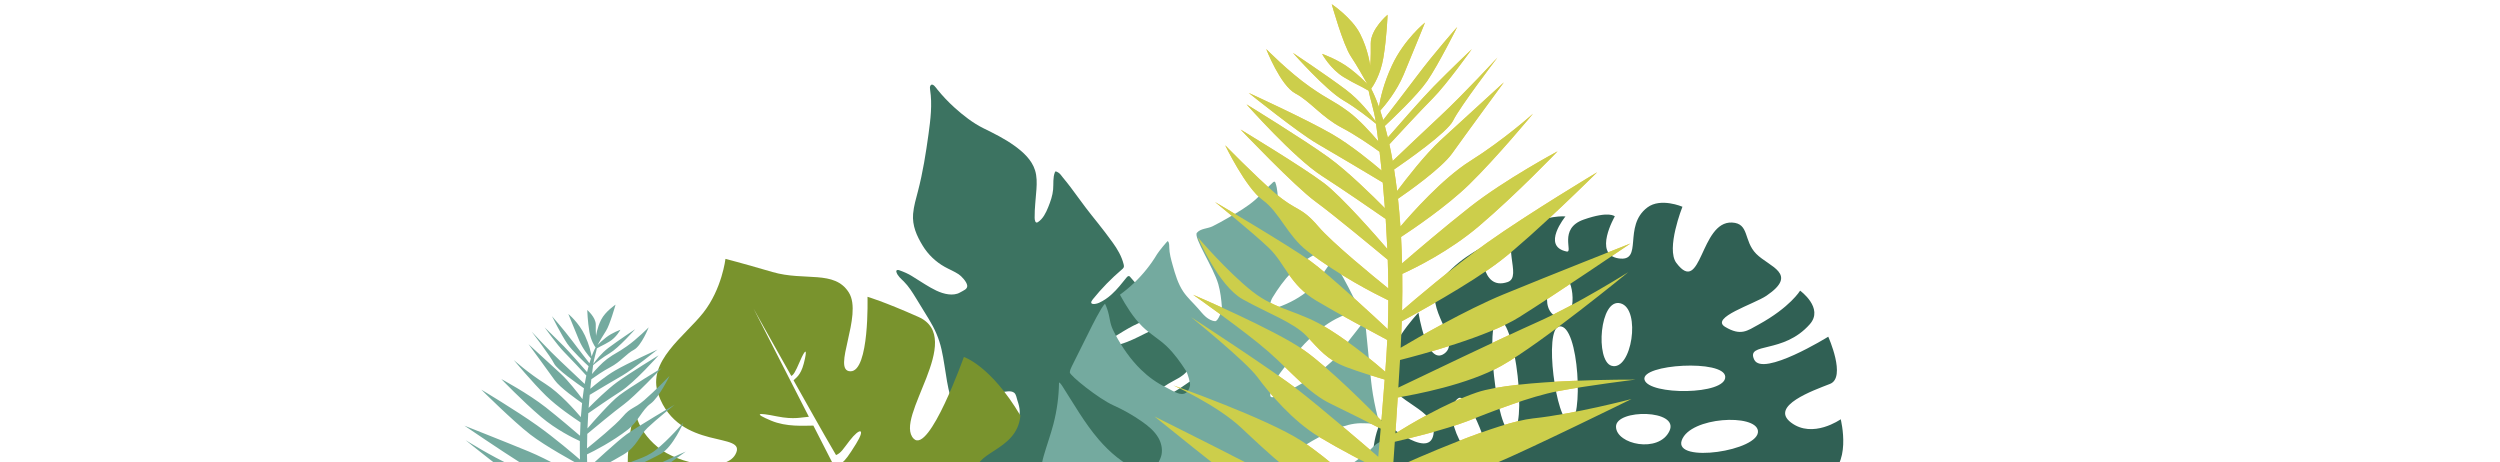 <svg width="595.28" height="110" xmlns="http://www.w3.org/2000/svg" xmlns:xlink="http://www.w3.org/1999/xlink" xml:space="preserve" version="1.1">
 <title>Drawing</title>
 <g>
  <title>Layer 1</title>
  <defs>
   <rect height="871.82" width="623.62" y="-14.7" x="-14.17" id="SVGID_1_"/>
  </defs>
  <clipPath id="SVGID_2_">
   <use id="svg_3" xlink:href="#SVGID_1_"/>
  </clipPath>
  <g id="svg_1">
   <g id="svg_18">
    <path id="svg_19" fill="#F7C852" d="m337.75,150.66c-3.89,-0.92 -7.27,-1.33 -9.1,-1.51c0.15,-1.68 0.3,-3.44 0.46,-5.26c4.39,-0.14 18.56,-0.76 24.72,-2.88c7.33,-2.52 30.03,-11.53 30.03,-11.53s-15.96,1.28 -24.55,2.63c-7.07,1.11 -24.06,6.31 -29.88,8.13c0.16,-1.94 0.33,-3.94 0.5,-6c5.64,-1.03 20.79,-3.94 27.49,-6.63c8.33,-3.34 20.62,-12.55 20.62,-12.55s-13.53,8.4 -20.5,8.65c-6.97,0.25 -12.08,-0.33 -18.65,2.48c-4.1,1.75 -7.03,3.22 -8.64,4.08c0.2,-2.51 0.41,-5.1 0.61,-7.77c4.5,-0.07 17.64,-0.46 23.66,-2.53c7.32,-2.52 30.11,-9.95 30.11,-9.95s-12.84,2.13 -22.3,2.12c-7.97,-0.01 -25.81,5.36 -31.21,7.05c0.09,-1.28 0.19,-2.58 0.28,-3.89c4.27,-0.5 18.2,-2.29 24.56,-4.91c7.56,-3.12 32.53,-15.38 32.53,-15.38s-13.57,3.57 -23.42,4.61c-8.38,0.88 -27.79,9.48 -33.4,12.02c0.15,-2.12 0.3,-4.27 0.45,-6.45c2.86,-0.67 11.99,-2.87 17.22,-4.89c6.25,-2.42 14.79,-5.85 21.66,-7.17c6.87,-1.32 18.41,-2.74 18.41,-2.74s-28.29,-0.18 -37.78,3.06c-7.5,2.56 -16.1,7.7 -19.37,9.75c0.19,-2.8 0.38,-5.66 0.56,-8.56c4.06,-0.67 16.68,-3.04 24.68,-7.54c9.64,-5.42 30.2,-22.29 30.2,-22.29s-12.23,7.69 -21.56,11.85c-8.21,3.66 -28.43,13.36 -33.18,15.63c0.14,-2.17 0.27,-4.36 0.4,-6.57c4.86,-1.23 20.96,-5.54 28.41,-10.22c8.83,-5.55 26.48,-17.53 26.48,-17.53s-19.23,7.59 -30.26,12.13c-9.05,3.73 -20.63,10.43 -24.48,12.71c0.11,-2.17 0.21,-4.27 0.27,-6.31c2.79,-1.51 16.31,-8.87 23.5,-14.41c8.05,-6.2 23.03,-21.08 23.03,-21.08s-16.28,9.75 -26.19,16.78c-8.34,5.91 -17.55,13.8 -20.27,16.16c0.07,-3.07 0.09,-5.98 0.05,-8.74c3.02,-1.37 11.2,-5.36 18.31,-11.41c8.92,-7.58 18.67,-17.77 18.67,-17.77s-12.54,6.71 -20.91,13.3c-6.16,4.85 -12.95,10.65 -16.12,13.39c-0.05,-2.2 -0.13,-4.3 -0.24,-6.3c2.85,-1.87 10.86,-7.28 16.2,-12.48c6.58,-6.42 15.22,-16.86 15.22,-16.86s-6.82,6.15 -14.98,11.28c-6.55,4.12 -13.94,12.46 -16.59,15.58c-0.16,-2.35 -0.36,-4.54 -0.58,-6.61c2.45,-1.68 10.37,-7.27 12.88,-10.79c2.98,-4.19 12.33,-16.93 12.33,-16.93s-10.06,9.21 -15.09,13.81c-3.63,3.33 -8.12,9.11 -10.33,12.07c-0.22,-1.82 -0.46,-3.53 -0.72,-5.13c3.11,-2.13 12.7,-8.85 14.05,-11.63c1.62,-3.33 10.57,-15.03 10.57,-15.03s-7.95,8.64 -13.57,13.88c-4.04,3.77 -8.95,8.43 -11.39,10.76c-0.25,-1.42 -0.51,-2.74 -0.78,-3.97c1.56,-1.69 7.43,-8.04 10.32,-10.94c3.34,-3.36 9.31,-11.73 9.31,-11.73s-5.41,5.15 -9.08,8.9c-2.97,3.04 -8.81,9.72 -10.92,12.15c-0.23,-0.99 -0.47,-1.91 -0.71,-2.77c1.51,-1.4 7.68,-7.21 10.06,-10.66c2.71,-3.95 7.17,-12.89 7.17,-12.89s-5.45,6.16 -9.66,11.77c-3.27,4.36 -6.63,8.68 -7.96,10.38c-0.24,-0.82 -0.48,-1.56 -0.71,-2.23c1.13,-1.25 3.9,-4.57 5.6,-8.64c2.16,-5.19 5.06,-12.33 5.06,-12.33s-4.95,3.95 -7.87,10.22c-1.98,4.26 -2.79,7.93 -3.1,9.85c-0.86,-2.4 -1.56,-3.78 -1.85,-4.32c0.54,-0.75 2.22,-3.33 2.9,-7.35c0.82,-4.84 1.01,-10.27 1.01,-10.27s-4.06,3.43 -4.01,6.89c0.05,3.46 -0.13,5.28 -0.13,5.28s-0.44,-3.78 -2.41,-7.63c-1.96,-3.85 -6.75,-7.05 -6.75,-7.05s2.69,9.61 4.54,12.39c1.51,2.29 3.07,5.04 3.95,6.64c-0.76,-0.8 -2.09,-2.1 -3.94,-3.54c-3.04,-2.37 -6.85,-3.66 -6.85,-3.66s1.99,3.64 5.2,5.56c3.24,1.93 3.44,1.76 5.88,3.21c0.22,1.38 1.34,4.78 1.69,7.33c-1.2,-1.71 -3.77,-5.06 -7.1,-7.56c-4.67,-3.51 -12.62,-8.79 -12.62,-8.79s7.79,8.83 12,11.3c3.21,1.88 6.44,4.47 7.8,5.6c0.17,1.27 0.36,2.68 0.54,4.18c-1.66,-1.96 -4.55,-5.19 -7.13,-7.09c-3.89,-2.86 -4.36,-2.53 -9.24,-5.95c-4.88,-3.42 -10.32,-8.94 -10.32,-8.94s3.38,8.68 6.95,10.57c3.57,1.89 6.22,5.63 11.09,8.18c3.35,1.76 7.01,4.3 8.95,5.7c0.17,1.42 0.33,2.92 0.49,4.49c-2.34,-2 -7.28,-6.05 -11.71,-8.63c-6.04,-3.52 -19.94,-9.87 -19.94,-9.87s11.82,9.51 16.33,12.1c3.8,2.18 12.84,7.59 15.59,9.24c0.18,1.95 0.35,4 0.51,6.11c-2.78,-2.81 -8.86,-8.8 -13.39,-12.07c-6.06,-4.38 -19.56,-12.65 -19.56,-12.65s11.28,12.74 17.9,17c5.25,3.38 12.47,8.37 15.24,10.29c0.15,2.31 0.28,4.7 0.39,7.14c-2.52,-2.93 -10.83,-12.46 -15.09,-15.68c-5.06,-3.83 -19.86,-12.76 -19.86,-12.76s12.87,13.52 17.84,17.15c4.31,3.14 14.54,11.64 17.21,13.86c0.07,2.25 0.12,4.53 0.14,6.84c-3.55,-2.86 -13.32,-10.84 -16.69,-14.78c-4.15,-4.86 -5.18,-3.53 -10.22,-7.87c-5.04,-4.34 -11.94,-11.45 -11.94,-11.45s4.89,10.12 8.92,13.04c4.04,2.92 5.9,8.49 10.64,12.15c7.5,5.81 15.9,10.09 19.29,11.73c-0.01,2.28 -0.05,4.57 -0.13,6.87c-3.01,-2.82 -14.09,-13.11 -18.5,-16.28c-5.12,-3.68 -22.65,-14 -22.65,-14s8.93,7.2 12.83,10.93c3.9,3.73 4.9,8.75 11.33,12.59c5.01,2.99 13.4,7.48 16.87,9.33c-0.06,1.24 -0.13,2.49 -0.21,3.73c-0.09,1.24 -0.18,2.52 -0.27,3.85c-2.41,-2.11 -7.62,-6.49 -13.18,-10c-7.61,-4.8 -12.55,-4.46 -18.5,-9.15c-5.94,-4.68 -12.95,-12.87 -12.95,-12.87s4.88,11.5 10.68,14.75c5.8,3.25 12.15,5.52 15.21,8.75c3.06,3.23 4.88,5.65 9.38,7.37c3.13,1.2 7.1,2.38 9.22,3c-0.23,3.08 -0.5,6.36 -0.78,9.78c-2.61,-2.67 -12.36,-12.52 -18.43,-16.77c-7.05,-4.94 -26.4,-13.2 -26.4,-13.2s12.47,8.73 17.99,13.6c5.53,4.87 9.47,9.82 14.85,12.39c3.96,1.9 9.29,4.6 11.82,5.89c-0.18,2.19 -0.38,4.43 -0.58,6.71c-3.59,-3.09 -13.44,-11.53 -18.68,-15.62c-6.48,-5.06 -25.89,-17.65 -25.89,-17.65s13,10.48 15.83,14.32c2.83,3.83 8.38,10.43 14.67,14.21c4.77,2.87 11.08,6.13 13.84,7.54c-0.24,2.66 -0.48,5.35 -0.72,8.04c-2.7,-2.68 -10.47,-10.18 -17.27,-14.6c-8.4,-5.45 -30.51,-13.23 -30.51,-13.23s10.41,4.68 16.22,10.17c5.8,5.49 14.69,13.7 20.57,16.3c3.95,1.75 8.3,3.49 10.72,4.44c-0.16,1.68 -0.31,3.36 -0.47,5.03c-2.76,-1.98 -9.26,-6.54 -15.81,-10.22c-8.63,-4.85 -35.77,-18.34 -35.77,-18.34s17.07,13.81 24.4,19.31c7.32,5.5 11.71,7.07 26.9,12.24c-0.2,2.06 -0.39,4.11 -0.58,6.13c-1.31,-1.58 -4.67,-4.12 -13.08,-7.62c-15.41,-6.42 -35.32,-10.09 -35.32,-10.09s11.43,4.72 17.02,8.07c4.91,2.94 25.97,11 31.07,12.94c-0.17,1.75 -0.34,3.48 -0.5,5.17c-1.74,-1.85 -5.76,-5.41 -12.68,-7.81c-9.71,-3.38 -26.94,2.57 -26.94,2.57s16.56,-3.28 21.93,-0.71c5.37,2.57 4.93,4.64 9.03,6.04c2.77,0.95 6.39,1.74 8.44,2.16c-0.19,1.97 -0.31,2.81 -0.49,4.65c-2.59,-1.93 -9.75,-4.37 -15.98,-4.21c-7.99,0.21 -12.36,3.5 -12.36,3.5s6.05,-0.09 12.07,1.7c4.81,1.43 13.01,1.19 16.1,1.04c-1.33,13.54 -2.33,23.14 -2.33,23.14l4.7,-2.84c0,0 0.91,-8.57 2.18,-22.72c2.77,1.39 10.07,4.81 17,5.84c8.78,1.3 24.55,-0.39 24.55,-0.39s-12.64,-0.2 -17.73,-1.29c-5.14,-1.2 -8.73,-3.95 -14.56,-5.33z" class="st8"/>
   </g>
   <g id="svg_20">
    <path id="svg_21" fill="#306054" d="m352.87,58.97c0,0 -6.62,3.1 -10.33,8.72c-3.71,5.62 5.61,13.4 1.39,16.49c-4.22,3.09 -6.17,-9.74 -6.17,-9.74s-8.8,9.18 -7.41,15.43c1.38,6.25 12.12,7.44 10.96,13.65c-1.16,6.21 -12.38,-3.59 -12.38,-3.59s-4.14,8.29 -0.52,15.59c3.62,7.29 10.15,0.58 9,6.79c-1.15,6.21 -8.5,-0.63 -8.5,-0.63s0.28,6.28 5.01,9.9s16.98,2.45 16.98,2.45s2.91,-1.33 -4.41,5.37c-3.97,3.64 -13.06,6.42 -13.06,6.42l0.74,2.96c0,0 5.58,-1.59 12.3,-6.29c6.71,-4.71 7.74,-6 7.74,-6s-4.12,9.65 -0.11,22.89c1.95,6.44 11.29,5.43 11.29,5.43s-8.44,-14.22 -3.41,-15.79c5.03,-1.57 4.59,6.49 8.92,15.64c4.33,9.15 19.49,-1.19 19.49,-1.19s-10.42,-5.94 -9,-10.61c1.42,-4.67 9.73,5.19 15.67,8.44c5.94,3.26 13.16,-6.76 13.16,-6.76s-17.27,-7.1 -16.57,-9.98c0.7,-2.89 15.86,3.94 21.21,6.11c5.36,2.17 10.51,-11.21 10.51,-11.21s-15.32,-1.93 -15.22,-6.46c0.1,-4.53 10.32,0.41 17.97,-2c7.66,-2.42 6.79,-13.98 6.79,-13.98s-12.54,6.1 -15.42,1.77c-2.88,-4.33 2.99,-0.92 14.78,-5.06c6.94,-2.43 4.03,-13.9 4.03,-13.9s-6.65,4.72 -11.84,0.78c-5.18,-3.94 5.36,-7.66 9.29,-9.2c3.93,-1.54 -0.42,-11.24 -0.42,-11.24s-15.65,9.69 -17.64,5.45c-1.99,-4.25 6.9,-1.21 13.25,-8.42c3.41,-3.86 -2.31,-7.99 -2.31,-7.99s-2.36,3.95 -9.93,8.1c-2.67,1.47 -4.2,2.75 -7.91,0.53c-3.7,-2.21 6.83,-5.4 9.82,-7.42c7.76,-5.26 0.64,-6.87 -2.43,-9.98c-3.07,-3.11 -1.58,-7.25 -5.77,-7.45c-7.61,-0.35 -7.22,17.6 -13.24,9.63c-2.55,-3.37 1.44,-13.39 1.44,-13.39s-5.15,-2.23 -8.34,0.16c-5.96,4.49 -0.81,13.07 -6.9,12.13c-6.09,-0.94 -0.86,-10 -0.86,-10s-1.31,-1.38 -7.43,0.77c-6.12,2.15 -2.36,7.95 -4.04,7.6c-6.11,-1.26 -0.28,-8.36 -0.28,-8.36s-4.42,-0.43 -10.3,2.71c-5.87,3.14 0.32,11.64 -3.48,12.92c-6.54,2.21 -6.11,-8.19 -6.11,-8.19l0,0zm30.84,28.12c-3.89,-1.18 -2.83,-16.21 2.16,-14.86c4.98,1.35 2.63,16.31 -2.16,14.86zm-12.42,-9.37c4.81,-0.64 5.75,22.81 2.48,22.81c-3.27,-0.02 -6.23,-22.32 -2.48,-22.81zm20.29,12.7c-0.99,-3.73 19.02,-4.9 19.22,-0.72c0.22,4.4 -18.23,4.45 -19.22,0.72zm-6.75,25.37c0.27,-4.66 29.57,-0.25 27.96,3.2c-1.4,3.01 -28.23,1.46 -27.96,-3.2zm-4.04,11.44c1.73,-1.93 23.13,5.14 20.89,7.35c-3.27,3.26 -22.61,-5.42 -20.89,-7.35zm19.66,-22.4c2.03,-5.6 17.68,-6.37 18.14,-2.23c0.52,4.75 -20.17,7.83 -18.14,2.23zm-15.66,-3.24c-0.02,-4.25 15.16,-4.12 12.73,1.03c-2.52,5.37 -12.71,3.23 -12.73,-1.03zm-37.58,-6.74c2.55,-1.82 8.79,15.17 7.04,15.88c-4.01,1.61 -11.79,-12.49 -7.04,-15.88zm9.63,-18.82c4.14,0.56 6.89,26.43 3.14,26.93c-3.74,0.5 -6.51,-27.38 -3.14,-26.93zm15.86,-9.98c2.3,0.78 2.93,11.35 -1.82,9.5c-4.75,-1.85 -1.96,-10.78 1.82,-9.5z" class="st2"/>
   </g>
   <g id="svg_22">
    <path id="svg_23" fill="#3C7361" d="m282.21,98.22c0.48,-0.43 3.03,-1.62 4.35,-1.96c-0.2,0.05 -1.21,-2.78 -1.31,-3.07c-0.18,-0.53 -0.31,-1.07 -0.48,-1.6c-0.14,-0.43 -0.43,-0.76 -0.56,-1.2c-0.72,0.28 -1.35,0.75 -1.98,1.2c-1.45,1.03 -2.98,1.94 -4.58,2.73c-1.13,0.56 -2.32,1.06 -3.57,1.27c-0.62,0.11 -1.22,0.11 -1.85,0.07c-0.17,-0.01 -1.7,0.06 -0.92,-0.47c0.13,-0.08 0.28,-0.11 0.43,-0.13c2.47,-0.42 4.33,-2.39 6.47,-3.69c1.53,-0.93 3.3,-1.59 4.43,-2.98c-0.39,-1.73 -1.24,-3.34 -2.29,-4.77c-0.71,-0.97 -1.51,-1.87 -2.33,-2.74c-0.64,-0.68 -1.32,-1.85 -2.15,-2.3c-0.65,-0.35 -1.44,-0.03 -2.1,0.29c-1.79,0.88 -3.55,1.83 -5.41,2.55c-1.09,0.42 -2.22,0.77 -3.37,0.97c-0.66,0.12 -2.61,0.63 -3.07,-0.02c1.35,-1.05 2.99,-1.88 4.45,-2.8c1.52,-0.95 3.06,-1.87 4.7,-2.6c1.2,-0.54 2.45,-0.97 3.6,-1.62c0.12,-0.07 0.24,-0.14 0.3,-0.26c0.06,-0.11 0.06,-0.25 0.05,-0.38c-0.08,-0.8 -0.47,-1.54 -0.88,-2.24c-1.42,-2.42 -3.23,-4.47 -5.07,-6.57c-0.04,-0.05 -0.09,-0.1 -0.14,-0.13c-0.24,-0.14 -0.52,0.1 -0.69,0.32c-1.11,1.38 -2.2,2.78 -3.51,3.97c-0.9,0.82 -1.91,1.54 -3.03,2.04c-0.9,0.4 -2.64,0.6 -1.48,-0.84c2.08,-2.58 4.41,-4.96 6.93,-7.11c0.17,-0.14 0.34,-0.29 0.42,-0.49c0.09,-0.23 0.04,-0.5 -0.02,-0.74c-0.47,-1.9 -1.48,-3.61 -2.62,-5.18c-1.16,-1.59 -2.32,-3.15 -3.56,-4.68c-0.97,-1.2 -1.93,-2.41 -2.86,-3.63c-1.21,-1.59 -2.36,-3.22 -3.56,-4.81c-0.6,-0.79 -1.22,-1.58 -1.86,-2.34c-0.29,-0.35 -0.61,-0.86 -0.99,-1.12c-0.13,-0.09 -0.66,-0.42 -0.8,-0.32c-0.06,0.04 -0.08,0.1 -0.11,0.16c-0.52,1.29 -0.31,2.74 -0.43,4.13c-0.13,1.45 -0.62,2.85 -1.17,4.2c-0.55,1.36 -1.23,2.77 -2.46,3.57c-0.65,0.42 -0.77,-0.6 -0.77,-1.05c-0.03,-2.27 0.28,-4.52 0.43,-6.79c0.1,-1.52 0.12,-3.08 -0.34,-4.53c-0.78,-2.48 -2.82,-4.33 -4.93,-5.85c-2.33,-1.67 -4.81,-2.89 -7.37,-4.15c-2.49,-1.23 -4.83,-3.07 -6.88,-4.92c-1.46,-1.32 -2.82,-2.75 -4.06,-4.28c-0.27,-0.33 -1.12,-1.7 -1.64,-0.97c-0.2,0.29 -0.15,0.68 -0.1,1.03c0.54,3.49 0.1,7.06 -0.38,10.56c-0.63,4.54 -1.34,9.09 -2.5,13.53c-0.47,1.8 -1.01,3.6 -1.17,5.45c-0.23,2.8 0.85,5.23 2.29,7.58c1.27,2.09 3.1,3.84 5.23,5.03c1.09,0.61 2.26,1.07 3.31,1.76c0.73,0.48 1.91,1.78 2.05,2.64c0.15,0.93 -0.9,1.23 -1.71,1.71c-0.81,0.48 -1.81,0.55 -2.74,0.44c-2.03,-0.25 -3.86,-1.33 -5.61,-2.4c-1.03,-0.63 -2.05,-1.26 -3.06,-1.92c-0.93,-0.6 -1.98,-1.03 -3.03,-1.41c-0.25,-0.09 -0.6,-0.14 -0.71,0.11c-0.04,0.1 -0.02,0.22 0.01,0.33c0.28,0.92 1.09,1.56 1.77,2.24c1.16,1.16 2.04,2.58 2.9,3.98c1.02,1.66 2.03,3.32 3.05,4.98c1.41,2.3 2.43,4.58 3.02,7.22c0.57,2.51 0.86,5.08 1.31,7.61c0.21,1.16 0.44,2.32 0.76,3.46c0.25,0.89 0.44,1.77 1.5,2c0.32,0.07 0.64,0.02 0.96,-0.04c3.35,-0.6 6.44,-2.23 9.79,-2.83c0.94,-0.17 2.2,-0.48 2.96,0.09c0.51,0.38 0.58,1.25 0.79,1.85c0.52,1.52 1.13,3.89 -0.47,4.97c-0.75,0.51 -1.69,0.64 -2.6,0.75c-1.32,0.15 -2.65,0.26 -3.98,0.23c-1.21,-0.02 -2.42,-0.16 -3.56,-0.56c-0.96,-0.34 -1.85,-0.87 -2.73,-1.4c-0.56,-0.34 -1.13,-0.68 -1.69,-1.01c-0.13,-0.08 -0.27,-0.16 -0.42,-0.16c-0.37,0 -0.57,0.45 -0.6,0.82c-0.15,1.52 0.74,2.91 1.34,4.32c1.01,2.38 1.39,5.07 1.94,7.59c0.26,1.16 0.78,2.25 1.14,3.39c0.39,1.23 0.69,2.48 0.9,3.75c0.24,1.42 0.36,2.86 0.37,4.3c0.01,1.15 0,2.45 0.85,3.23c0.56,0.52 1.37,0.67 2.14,0.7c5.26,0.26 10.21,-3.44 15.43,-2.76c0.61,0.08 1.32,0.26 1.58,0.88c0.19,0.45 -0.09,0.84 -0.11,1.3c-0.05,1.41 -0.53,2.4 -1.7,3.25c-0.9,0.65 -1.95,1.07 -2.99,1.48c-1.15,0.46 -2.31,0.92 -3.54,1.08c-1.56,0.21 -3.14,-0.08 -4.71,0c-0.76,0.04 -1.52,0.16 -2.27,0.08c-0.82,-0.08 -1.73,-0.37 -2.42,0.09c-0.12,0.08 -0.23,0.19 -0.25,0.33c-0.01,0.09 0.02,0.19 0.05,0.28c0.68,2 2.12,3.6 3.39,5.25c0.61,0.79 1.1,1.58 1.56,2.45c0.53,1.01 1.5,1.93 2.2,2.83c0.09,0.11 0.19,0.23 0.32,0.27c0.1,0.03 0.21,0.01 0.31,-0.01c3.95,-0.7 7.81,-1.87 11.48,-3.48c1.06,-0.46 2.12,-0.97 3.27,-1.11c0.81,-0.1 1.57,1.01 0.62,2.04c-2.26,2.45 -5.36,3.95 -8.55,4.88c-1.67,0.49 -3.38,0.86 -5.1,1.07c-0.86,0.1 -1.74,0.1 -2.6,0.2c-0.88,0.1 -1.81,-0.09 -2.69,-0.19c0.2,0.73 0.64,1.37 1.09,1.99c3.16,4.31 7.24,7.91 11.81,10.68c0.66,0.4 1.34,0.8 2.07,1.05c0.53,0.18 1.12,0.14 1.67,0.24c1.4,0.25 2.84,0.1 4.22,-0.17c4.54,-0.88 8.94,-3.14 11.69,-6.86c0.42,-0.57 0.88,-0.89 1.4,-1.58c0.52,-0.68 1.39,0.94 1.25,1.47c0.3,3.71 0.69,7.42 1.17,11.11c0.03,0.23 0.06,0.47 0.19,0.67c0.15,0.24 0.42,0.38 0.68,0.5c1.36,0.6 2.92,0.72 4.35,0.34c0.11,-0.03 0.23,-0.07 0.3,-0.15c0.08,-0.09 0.11,-0.23 0.12,-0.35c0.72,-5.99 -4.08,-11.69 -3.1,-17.65c4.02,-1.58 8.53,-1.23 12.73,-2.2c0.86,-0.2 1.73,-0.46 2.45,-0.98c2.37,-1.7 2.88,-5.21 3.6,-7.82c0.1,-0.35 0.19,-0.75 0.03,-1.08c-0.47,-0.05 -0.92,0.19 -1.34,0.41c-0.52,0.26 -4.16,1.96 -3.7,0.43c0.2,-0.69 1.16,-1.34 1.71,-1.74c0.7,-0.51 1.48,-0.92 2.3,-1.2c0.37,-0.13 0.79,-0.26 0.99,-0.6c0.1,-0.16 0.12,-0.36 0.15,-0.55c0.28,-2.13 0.22,-4.28 0.16,-6.43c-0.09,-2.94 -0.04,-5.92 -0.35,-8.85c-0.02,-0.16 -0.04,-0.34 -0.16,-0.45c-0.14,-0.13 -0.36,-0.12 -0.55,-0.08c-0.58,0.13 -1.07,0.49 -1.53,0.85c-1.94,1.5 -3.76,3.14 -5.67,4.67c-0.96,0.77 -1.95,1.52 -2.98,2.2c-0.48,0.32 -2.75,2.11 -2.54,0.56c0.04,-0.28 0.19,-0.53 0.34,-0.77c1.41,-2.23 3.31,-4.11 5.19,-5.96c2.35,-2.31 4.85,-4.71 8.02,-5.6c-0.07,-0.97 -0.67,-1.82 -1.21,-2.63c-1.19,-1.78 -2.22,-3.67 -3.17,-5.59c-0.96,-1.94 -1.95,-3.78 -3.08,-5.63c-0.17,-0.28 -0.38,-0.59 -0.7,-0.68c-0.23,-0.06 -0.48,0.01 -0.71,0.08c-1.17,0.36 -2.34,0.72 -3.51,1.08c-0.41,0.13 -2.24,-0.2 -1.34,-1l0,0l0,-0z" class="st5"/>
   </g>
   <g id="svg_24">
    <path id="svg_25" fill="#79932D" d="m217.57,104.47c3.71,3.68 11.94,-19.47 11.94,-19.47s6.37,2 13.46,13.95c-0.82,8.82 -11.93,8.43 -10.42,14.39c3.63,14.31 14.35,-4.68 14.73,-2.58c2.58,14.13 -2.52,29.74 -16.11,31.92c-2.7,0.43 -8.61,0.44 -12.36,-3.4c1.51,-0.13 1.61,-0.47 4.55,-1.7c4.3,-1.8 4.98,-3.49 0.03,-1.52c-3.18,1.26 -4.2,1.36 -6.08,1.34c-0.51,-0.74 -1.03,-1.5 -1.57,-2.3c2.91,-1.37 6.72,-3.11 11.35,-6.9c5.94,-4.87 5.06,-4.72 -0.75,-0.78c-4.63,3.14 -9.37,3.97 -12.44,4.9c-1.34,-2.04 -2.72,-4.22 -4.14,-6.48c1.1,-0.99 1.95,-2.06 4.86,-5.76c4.32,-5.49 2.62,-5.64 -1.39,-0.96c-2.84,3.31 -3.85,3.73 -4.97,4.31c-2.6,-4.21 -5.27,-8.66 -7.9,-13.1c0.99,-0.83 1.68,-1.76 3.46,-4.62c2.35,-3.76 0.95,-3.97 -1.51,-0.79c-1.67,2.16 -2.01,2.89 -3.24,3.44c-3.54,-6.03 -7.19,-12.62 -10.12,-17.8c0.46,-0.55 1.66,-1.04 2.43,-3.97c0.94,-3.59 0.49,-3.85 -0.95,-0.48c-1.07,2.51 -1.53,3.21 -2.02,3.4c-5.22,-9.24 -8.98,-16.03 -8.98,-16.03s5.81,11.37 13.17,25.76c-1.66,0.09 -3.49,0.73 -7.58,-0.09c-4.73,-0.96 -5.62,-0.75 -1.39,1.02c3.64,1.52 7.69,1.18 10.04,1.17c2.59,5.06 5.34,10.43 8.07,15.77c-2.04,0.48 -2.98,1.01 -8.2,1.38c-7.01,0.48 -6.72,1.72 1.45,1.81c6.07,0.07 5.29,-0.34 8,-0.75c1.9,3.72 3.79,7.39 5.59,10.91c-3.39,1.58 -6.04,2.7 -10.18,3.45c-5.35,0.97 -8.47,3.72 0.65,1.8c7.12,-1.5 8.15,-1.58 10.99,-2.42c0.63,1.22 1.23,2.41 1.83,3.57c0.14,0.27 0.27,0.54 0.4,0.81c-2.04,1.92 -3.35,3.21 -8.44,5.93c-7.07,3.78 -5.52,5.08 1.09,1.64c4.73,-2.46 6.13,-3.61 8.27,-5.51c0.26,0.64 0.5,1.27 0.71,1.89c-0.61,2.52 -1.07,4.34 -2.62,6.01c-1.81,1.96 -2.26,4.22 1.16,0.58c1.45,-1.55 2.06,-2.14 2.43,-2.76c3.34,19.7 -22.76,26.06 -39.76,14.29c-0.5,-0.34 25.94,-7.16 15.52,-14.38c-4.19,-2.9 -11.48,9.47 -18.01,8.09c-13.93,-2.94 -18.89,-24.32 -18.89,-24.32s18.46,7.71 19.74,1.41c1.28,-6.3 -7.06,0.37 -18.49,-6.19c-9.64,-5.53 -3.73,-27.25 -3.73,-27.25s-0.2,4.76 5.34,9.35c4.98,4.12 16.1,6.13 18.51,1.76c3.12,-5.66 -13.44,-0.52 -18.34,-14.28c-2.81,-7.88 6.28,-13.83 10.72,-19.5c4.44,-5.66 5.26,-12.79 5.26,-12.79s3.5,0.88 11.19,3.13c7.69,2.24 14.77,-0.56 18.19,4.89c3.42,5.45 -4.2,18.67 0.37,18.75c4.57,0.08 4.07,-17.74 4.07,-17.74s3.77,1.08 12.1,4.78c11.47,5.08 -6.03,24.11 -1.09,29.02l0,0l-0,0z" class="st3"/>
   </g>
   <g id="svg_32">
    <path id="svg_33" fill="#74AA9F" d="m283.96,143.62c-0.4,3.39 -0.8,6.78 -1.2,10.17c-0.15,1.28 -0.3,2.56 -0.5,3.83c-0.8,5.08 -2.41,10.05 -2.65,15.18c-0.01,0.22 0,0.49 0.19,0.6c0.12,0.07 0.27,0.05 0.4,0.04c1.36,-0.18 2.71,-0.35 4.07,-0.53c0.11,-0.01 0.23,-0.03 0.31,-0.11c0.1,-0.09 0.13,-0.22 0.15,-0.35c0.43,-2.54 0.24,-5.14 0.35,-7.71c0.07,-1.5 0.24,-2.99 0.41,-4.48c0.66,-5.7 1.32,-11.39 1.97,-17.09c0.01,-0.05 0.01,-0.1 0.05,-0.14c0.06,-0.05 0.15,-0.02 0.21,0.01c1.23,0.57 1.83,1.75 2.86,2.57c1.16,0.92 2.4,1.72 3.71,2.41c2.61,1.36 5.49,2.22 8.43,2.42c4.91,0.34 9.98,-1.2 13.71,-4.42c3.43,-2.96 5.57,-7.1 7.46,-11.22c0.58,-1.26 1.14,-2.55 1.32,-3.93c0.03,-0.26 -2.29,0.22 -2.47,0.26c-0.9,0.22 -1.83,0.38 -2.73,0.59c-1.85,0.43 -3.69,0.9 -5.54,1.34c-3.65,0.86 -7.38,1.6 -11.15,1.51c-0.26,-0.01 -3.96,-0.08 -3.1,-1.82c0.12,-0.24 1.36,-1.48 1.86,-1.82c3.25,-2.2 6.97,-3.65 10.81,-4.47c2.28,-0.49 4.61,-0.76 6.94,-0.86c1.17,-0.05 2.34,-0.06 3.51,-0.03c1.07,0.02 1.94,0.32 2.99,0.53c0.11,0.02 0.24,0.04 0.34,-0.01c0.08,-0.04 0.12,-0.12 0.17,-0.19c0.34,-0.62 0.41,-1.34 0.43,-2.04c0.06,-1.61 -0.05,-3.22 -0.03,-4.83c0.07,-4.81 1.37,-9.51 1.99,-14.28c-0.02,0.16 -1.35,0.84 -1.54,1c-0.54,0.44 -1.02,0.98 -1.54,1.45c-1.09,0.96 -2.26,1.84 -3.45,2.68c-2.74,1.95 -5.62,3.74 -8.76,4.96c-3.13,1.22 -6.54,1.87 -9.88,1.47c-0.68,-0.08 -1.42,-0.24 -1.83,-0.79c-0.57,-0.77 -0.2,-1.87 0.32,-2.66c0.81,-1.23 1.92,-2.23 3.07,-3.16c3.43,-2.79 7.21,-5.14 11.23,-6.97c1.81,-0.83 3.71,-1.56 5.69,-1.84c1.99,-0.28 3.9,0.03 5.89,0.04c-0.57,-2.31 -1.12,-4.62 -1.51,-6.96c-0.34,-2.07 -0.55,-4.15 -0.75,-6.24c-0.38,-3.83 -0.76,-7.66 -1.14,-11.49c0.03,0.27 -0.99,1.23 -1.18,1.47c-0.41,0.52 -0.82,1.05 -1.23,1.58c-0.69,0.9 -1.43,1.73 -2.02,2.69c-1.25,2.04 -2.98,3.73 -4.8,5.25c-3.69,3.06 -7.87,5.52 -12.35,7.25c-0.29,0.11 -0.67,0.2 -0.88,-0.03c-0.13,-0.15 -0.12,-0.38 -0.1,-0.58c0.13,-1.03 0.51,-2.01 1,-2.92c0.82,-1.54 1.92,-2.92 3.02,-4.27c3.58,-4.41 7.44,-8.88 12.61,-11.23c0.72,-0.33 1.47,-0.63 2.06,-1.18c0.45,-0.41 1.1,-1.02 1.39,-1.54c0.33,-0.61 0.02,-1.36 -0.29,-1.98c-1.51,-3.01 -3.03,-6.04 -5.08,-8.72c-1.73,2.35 -3.08,4.89 -5.31,6.84c-2.19,1.92 -4.81,3.32 -7.55,4.29c-0.32,0.11 -0.65,0.22 -0.99,0.21c-1.45,-0.04 -0.74,-1.83 -0.3,-2.55c2.57,-4.24 5.92,-8.19 10.37,-10.38c0.17,-0.08 0.34,-0.16 0.46,-0.3c0.37,-0.39 0.21,-1.05 -0.14,-1.45c-0.8,-0.91 -2.05,-1.61 -3.03,-2.32c-1.18,-0.86 -2.36,-1.72 -3.55,-2.57c-1.03,-0.75 -2.12,-1.57 -2.57,-2.76c-0.31,-0.83 -0.27,-1.75 -0.28,-2.64c-0.01,-1.59 -0.06,-3.38 -0.59,-4.88c-0.03,-0.09 -0.07,-0.18 -0.15,-0.23c-0.14,-0.08 -0.32,0.03 -0.44,0.14c-1.44,1.28 -2.68,2.77 -4.11,4.05c-1.98,1.76 -4.3,3.09 -6.6,4.41c-1.21,0.69 -2.43,1.39 -3.68,2c-1.21,0.59 -2.84,0.49 -3.72,1.54c-0.88,1.05 3.95,8.25 5.09,12.22c0.52,1.82 0.73,3.72 0.87,5.61c0.05,0.67 -0.91,3.25 -1.61,3.22c-0.8,-0.04 -1.59,-0.5 -2.19,-1c-0.71,-0.6 -1.28,-1.35 -1.9,-2.05c-1.16,-1.33 -2.5,-2.51 -3.49,-3.97c-1.28,-1.88 -1.92,-4.12 -2.54,-6.31c-0.39,-1.4 -0.79,-2.81 -0.81,-4.26c-0.01,-0.52 0.01,-1.09 -0.33,-1.48c-0.1,-0.11 -2.21,2.51 -2.57,3.11c-0.75,1.26 -1.59,2.46 -2.51,3.61c-1.83,2.29 -3.97,4.33 -6.34,6.05c1.5,2.69 3.12,5.36 5.31,7.54c1.79,1.78 4.02,3 5.83,4.74c1.82,1.74 3.27,3.8 4.63,5.9c0.34,0.53 1.06,2.88 0.92,3.49c-0.88,3.66 -3.96,1.23 -5.63,0.43c-2.24,-1.06 -4.27,-2.53 -6.04,-4.26c-2.49,-2.42 -4.48,-5.31 -6.12,-8.37c-0.39,-0.74 -0.77,-1.49 -1.01,-2.29c-0.24,-0.79 -0.34,-1.61 -0.53,-2.41c-0.21,-0.91 -0.51,-1.8 -0.91,-2.64c-0.9,0.8 -3.33,5.74 -3.65,6.39c-1.41,2.83 -2.82,5.66 -4.23,8.48c-0.23,0.47 -0.47,0.96 -0.5,1.49c-0.04,0.73 6.9,6.3 10.36,7.84c2.37,1.06 4.65,2.35 6.78,3.84c1.53,1.07 3.02,2.28 3.95,3.9c0.67,1.16 1,2.58 0.77,3.91c-0.2,1.15 -1.03,2.59 -1.84,3.42c-0.41,0.42 -0.91,0.77 -1.48,0.87c-0.68,0.12 -1.36,-0.12 -2,-0.38c-3.8,-1.59 -7.02,-4.33 -9.7,-7.46c-3.35,-3.91 -5.88,-8.41 -8.65,-12.72c-0.21,-0.32 -0.43,-0.65 -0.76,-0.83c-0.04,3.34 -0.49,6.68 -1.33,9.91c-0.67,2.57 -1.59,5.06 -2.32,7.61c-0.61,2.12 -0.87,4.15 -0.1,6.26c0.74,2.04 2.13,3.82 3.8,5.19c2.54,2.1 5.66,3.35 8.74,4.51s6.23,2.28 8.93,4.17c0.49,0.34 0.97,0.72 1.27,1.23c0.92,1.53 0.39,4.35 -1.52,4.8c-2.24,0.53 -4.58,-0.24 -6.62,-1.3c-5.23,-2.73 -9.21,-7.35 -14.14,-10.57c-0.83,-0.54 -3.71,-3.23 -4.47,-3.21c0.61,3.37 1.92,6.56 3.22,9.72c1.68,4.08 3.38,8.2 5.96,11.78c1.32,1.82 2.87,3.5 4.74,4.75c2.88,1.93 6.41,2.77 9.87,2.67c3.46,-0.1 6.86,-1.12 9.97,-2.65c1.99,-0.98 3.65,-1.88 5.79,-2.31l0,0z" class="st4"/>
   </g>
   <g id="svg_34">
    <path id="svg_35" fill="#CCCE4B" d="m337.75,150.66c-3.89,-0.92 -7.27,-1.33 -9.1,-1.51c0.15,-1.68 0.3,-3.44 0.46,-5.26c4.39,-0.14 18.56,-0.76 24.72,-2.88c7.33,-2.52 30.03,-11.53 30.03,-11.53s-15.96,1.28 -24.55,2.63c-7.07,1.11 -24.06,6.31 -29.88,8.13c0.16,-1.94 0.33,-3.94 0.5,-6c5.64,-1.03 20.79,-3.94 27.49,-6.63c8.33,-3.34 20.62,-12.55 20.62,-12.55s-13.53,8.4 -20.5,8.65c-6.97,0.25 -12.08,-0.33 -18.65,2.48c-4.1,1.75 -7.03,3.22 -8.64,4.08c0.2,-2.51 0.41,-5.1 0.61,-7.77c4.5,-0.07 17.64,-0.46 23.66,-2.53c7.32,-2.52 30.11,-9.95 30.11,-9.95s-12.84,2.13 -22.3,2.12c-7.97,-0.01 -25.81,5.36 -31.21,7.05c0.09,-1.28 0.19,-2.58 0.28,-3.89c4.27,-0.5 18.2,-2.29 24.56,-4.91c7.56,-3.12 32.53,-15.38 32.53,-15.38s-13.57,3.57 -23.42,4.61c-8.38,0.88 -27.79,9.48 -33.4,12.02c0.15,-2.12 0.3,-4.27 0.45,-6.45c2.86,-0.67 11.99,-2.87 17.22,-4.89c6.25,-2.42 14.79,-5.85 21.66,-7.17c6.87,-1.32 18.41,-2.74 18.41,-2.74s-28.29,-0.18 -37.78,3.06c-7.5,2.56 -16.1,7.7 -19.37,9.75c0.19,-2.8 0.38,-5.66 0.56,-8.56c4.06,-0.67 16.68,-3.04 24.68,-7.54c9.64,-5.42 30.2,-22.29 30.2,-22.29s-12.23,7.69 -21.56,11.85c-8.21,3.66 -28.43,13.36 -33.18,15.63c0.14,-2.17 0.27,-4.36 0.4,-6.57c4.86,-1.23 20.96,-5.54 28.41,-10.22c8.83,-5.55 26.48,-17.53 26.48,-17.53s-19.23,7.59 -30.26,12.13c-9.05,3.73 -20.63,10.43 -24.48,12.71c0.11,-2.17 0.21,-4.27 0.27,-6.31c2.79,-1.51 16.31,-8.87 23.5,-14.41c8.05,-6.2 23.03,-21.08 23.03,-21.08s-16.28,9.75 -26.19,16.78c-8.34,5.91 -17.55,13.8 -20.27,16.16c0.07,-3.07 0.09,-5.98 0.05,-8.74c3.02,-1.37 11.2,-5.36 18.31,-11.41c8.92,-7.58 18.67,-17.77 18.67,-17.77s-12.54,6.71 -20.91,13.3c-6.16,4.85 -12.95,10.65 -16.12,13.39c-0.05,-2.2 -0.13,-4.3 -0.24,-6.3c2.85,-1.87 10.86,-7.28 16.2,-12.48c6.58,-6.42 15.22,-16.86 15.22,-16.86s-6.82,6.15 -14.98,11.28c-6.55,4.12 -13.94,12.46 -16.59,15.58c-0.16,-2.35 -0.36,-4.54 -0.58,-6.61c2.45,-1.68 10.37,-7.27 12.88,-10.79c2.98,-4.19 12.33,-16.93 12.33,-16.93s-10.06,9.21 -15.09,13.81c-3.63,3.33 -8.12,9.11 -10.33,12.07c-0.22,-1.82 -0.46,-3.53 -0.72,-5.13c3.11,-2.13 12.7,-8.85 14.05,-11.63c1.62,-3.33 10.57,-15.03 10.57,-15.03s-7.95,8.64 -13.57,13.88c-4.04,3.77 -8.95,8.43 -11.39,10.76c-0.25,-1.42 -0.51,-2.74 -0.78,-3.97c1.56,-1.69 7.43,-8.04 10.32,-10.94c3.34,-3.36 9.31,-11.73 9.31,-11.73s-5.41,5.15 -9.08,8.9c-2.97,3.04 -8.81,9.72 -10.92,12.15c-0.23,-0.99 -0.47,-1.91 -0.71,-2.77c1.51,-1.4 7.68,-7.21 10.06,-10.66c2.71,-3.95 7.17,-12.89 7.17,-12.89s-5.45,6.16 -9.66,11.77c-3.27,4.36 -6.63,8.68 -7.96,10.38c-0.24,-0.82 -0.48,-1.56 -0.71,-2.23c1.13,-1.25 3.9,-4.57 5.6,-8.64c2.16,-5.19 5.06,-12.33 5.06,-12.33s-4.95,3.95 -7.87,10.22c-1.98,4.26 -2.79,7.93 -3.1,9.85c-0.86,-2.4 -1.56,-3.78 -1.85,-4.32c0.54,-0.75 2.22,-3.33 2.9,-7.35c0.82,-4.84 1.01,-10.27 1.01,-10.27s-4.06,3.43 -4.01,6.89c0.05,3.46 -0.13,5.28 -0.13,5.28s-0.44,-3.78 -2.41,-7.63c-1.96,-3.85 -6.75,-7.05 -6.75,-7.05s2.69,9.61 4.54,12.39c1.51,2.29 3.07,5.04 3.95,6.64c-0.76,-0.8 -2.09,-2.1 -3.94,-3.54c-3.04,-2.37 -6.85,-3.66 -6.85,-3.66s1.99,3.64 5.2,5.56c3.24,1.93 3.44,1.76 5.88,3.21c0.22,1.38 1.34,4.78 1.69,7.33c-1.2,-1.71 -3.77,-5.06 -7.1,-7.56c-4.67,-3.51 -12.62,-8.79 -12.62,-8.79s7.79,8.83 12,11.3c3.21,1.88 6.44,4.47 7.8,5.6c0.17,1.27 0.36,2.68 0.54,4.18c-1.66,-1.96 -4.55,-5.19 -7.13,-7.09c-3.89,-2.86 -4.36,-2.53 -9.24,-5.95c-4.88,-3.42 -10.32,-8.94 -10.32,-8.94s3.38,8.68 6.95,10.57c3.57,1.89 6.22,5.63 11.09,8.18c3.35,1.76 7.01,4.3 8.95,5.7c0.17,1.42 0.33,2.92 0.49,4.49c-2.34,-2 -7.28,-6.05 -11.71,-8.63c-6.04,-3.52 -19.94,-9.87 -19.94,-9.87s11.82,9.51 16.33,12.1c3.8,2.18 12.84,7.59 15.59,9.24c0.18,1.95 0.35,4 0.51,6.11c-2.78,-2.81 -8.86,-8.8 -13.39,-12.07c-6.06,-4.38 -19.56,-12.65 -19.56,-12.65s11.28,12.74 17.9,17c5.25,3.38 12.47,8.37 15.24,10.29c0.15,2.31 0.28,4.7 0.39,7.14c-2.52,-2.93 -10.83,-12.46 -15.09,-15.68c-5.06,-3.83 -19.86,-12.76 -19.86,-12.76s12.87,13.52 17.84,17.15c4.31,3.14 14.54,11.64 17.21,13.86c0.07,2.25 0.12,4.53 0.14,6.84c-3.55,-2.86 -13.32,-10.84 -16.69,-14.78c-4.15,-4.86 -5.18,-3.53 -10.22,-7.87c-5.04,-4.34 -11.94,-11.45 -11.94,-11.45s4.89,10.12 8.92,13.04c4.04,2.92 5.9,8.49 10.64,12.15c7.5,5.81 15.9,10.09 19.29,11.73c-0.01,2.28 -0.05,4.57 -0.13,6.87c-3.01,-2.82 -14.09,-13.11 -18.5,-16.28c-5.12,-3.68 -22.65,-14 -22.65,-14s8.93,7.2 12.83,10.93c3.9,3.73 4.9,8.75 11.33,12.59c5.01,2.99 13.4,7.48 16.87,9.33c-0.06,1.24 -0.13,2.49 -0.21,3.73c-0.09,1.24 -0.18,2.52 -0.27,3.85c-2.41,-2.11 -7.62,-6.49 -13.18,-10c-7.61,-4.8 -12.55,-4.46 -18.5,-9.15c-5.94,-4.68 -12.95,-12.87 -12.95,-12.87s4.88,11.5 10.68,14.75c5.8,3.25 12.15,5.52 15.21,8.75c3.06,3.23 4.88,5.65 9.38,7.37c3.13,1.2 7.1,2.38 9.22,3c-0.23,3.08 -0.5,6.36 -0.78,9.78c-2.61,-2.67 -12.36,-12.52 -18.43,-16.77c-7.05,-4.94 -26.4,-13.2 -26.4,-13.2s12.47,8.73 17.99,13.6c5.53,4.87 9.47,9.82 14.85,12.39c3.96,1.9 9.29,4.6 11.82,5.89c-0.18,2.19 -0.38,4.43 -0.58,6.71c-3.59,-3.09 -13.44,-11.53 -18.68,-15.62c-6.48,-5.06 -25.89,-17.65 -25.89,-17.65s13,10.48 15.83,14.32c2.83,3.83 8.38,10.43 14.67,14.21c4.77,2.87 11.08,6.13 13.84,7.54c-0.24,2.66 -0.48,5.35 -0.72,8.04c-2.7,-2.68 -10.47,-10.18 -17.27,-14.6c-8.4,-5.45 -30.51,-13.23 -30.51,-13.23s10.41,4.68 16.22,10.17c5.8,5.49 14.69,13.7 20.57,16.3c3.95,1.75 8.3,3.49 10.72,4.44c-0.16,1.68 -0.31,3.36 -0.47,5.03c-2.76,-1.98 -9.26,-6.54 -15.81,-10.22c-8.63,-4.85 -35.77,-18.34 -35.77,-18.34s17.07,13.81 24.4,19.31c7.32,5.5 11.71,7.07 26.9,12.24c-0.2,2.06 -0.39,4.11 -0.58,6.13c-1.31,-1.58 -4.67,-4.12 -13.08,-7.62c-15.41,-6.42 -35.32,-10.09 -35.32,-10.09s11.43,4.72 17.02,8.07c4.91,2.94 25.97,11 31.07,12.94c-0.17,1.75 -0.34,3.48 -0.5,5.17c-1.74,-1.85 -5.76,-5.41 -12.68,-7.81c-9.71,-3.38 -26.94,2.57 -26.94,2.57s16.56,-3.28 21.93,-0.71c5.37,2.57 4.93,4.64 9.03,6.04c2.77,0.95 6.39,1.74 8.44,2.16c-0.19,1.97 -0.31,2.81 -0.49,4.65c-2.59,-1.93 -9.75,-4.37 -15.98,-4.21c-7.99,0.21 -12.36,3.5 -12.36,3.5s6.05,-0.09 12.07,1.7c4.81,1.43 13.01,1.19 16.1,1.04c-1.33,13.54 -2.33,23.14 -2.33,23.14l4.7,-2.84c0,0 0.91,-8.57 2.18,-22.72c2.77,1.39 10.07,4.81 17,5.84c8.78,1.3 24.55,-0.39 24.55,-0.39s-12.64,-0.2 -17.73,-1.29c-5.14,-1.2 -8.73,-3.95 -14.56,-5.33z" class="st7"/>
   </g>
   <g id="svg_36">
    <path id="svg_37" fill="#74AA9F" d="m136.11,148.29c1.97,-0.46 3.68,-0.68 4.6,-0.77c-0.08,-0.85 -0.15,-1.74 -0.23,-2.66c-2.22,-0.07 -9.39,-0.39 -12.5,-1.46c-3.71,-1.28 -15.19,-5.83 -15.19,-5.83s8.07,0.65 12.42,1.33c3.58,0.56 12.17,3.19 15.11,4.11c-0.08,-0.98 -0.17,-1.99 -0.25,-3.03c-2.85,-0.52 -10.52,-1.99 -13.91,-3.36c-4.21,-1.69 -10.43,-6.35 -10.43,-6.35s6.84,4.25 10.37,4.37c3.53,0.13 6.11,-0.17 9.44,1.25c2.07,0.89 3.55,1.63 4.37,2.06c-0.1,-1.27 -0.21,-2.58 -0.31,-3.93c-2.28,-0.04 -8.92,-0.23 -11.97,-1.28c-3.71,-1.27 -15.23,-5.03 -15.23,-5.03s6.5,1.08 11.28,1.07c4.03,0 13.06,2.71 15.79,3.56c-0.05,-0.65 -0.1,-1.3 -0.14,-1.97c-2.16,-0.25 -9.21,-1.16 -12.42,-2.49c-3.82,-1.58 -16.46,-7.78 -16.46,-7.78s6.86,1.81 11.85,2.33c4.24,0.45 14.06,4.79 16.9,6.08c-0.08,-1.07 -0.15,-2.16 -0.23,-3.27c-1.44,-0.34 -6.07,-1.45 -8.71,-2.47c-3.16,-1.22 -7.48,-2.96 -10.95,-3.63c-3.47,-0.67 -9.31,-1.39 -9.31,-1.39s14.31,-0.09 19.11,1.55c3.8,1.29 8.14,3.9 9.8,4.93c-0.1,-1.42 -0.19,-2.86 -0.28,-4.33c-2.06,-0.34 -8.44,-1.54 -12.49,-3.81c-4.88,-2.74 -15.27,-11.28 -15.27,-11.28s6.19,3.89 10.9,6c4.15,1.85 14.38,6.76 16.78,7.91c-0.07,-1.1 -0.14,-2.2 -0.2,-3.32c-2.46,-0.62 -10.6,-2.8 -14.37,-5.17c-4.47,-2.81 -13.39,-8.87 -13.39,-8.87s9.73,3.84 15.3,6.14c4.58,1.89 10.44,5.28 12.38,6.43c-0.06,-1.1 -0.1,-2.16 -0.14,-3.19c-1.41,-0.76 -8.25,-4.49 -11.88,-7.29c-4.07,-3.14 -11.65,-10.67 -11.65,-10.67s8.24,4.93 13.25,8.49c4.22,2.99 8.88,6.98 10.25,8.17c-0.04,-1.55 -0.04,-3.03 -0.03,-4.42c-1.53,-0.69 -5.66,-2.71 -9.26,-5.77c-4.51,-3.84 -9.44,-8.99 -9.44,-8.99s6.34,3.4 10.58,6.73c3.11,2.45 6.55,5.39 8.16,6.77c0.03,-1.11 0.07,-2.17 0.12,-3.19c-1.44,-0.94 -5.49,-3.68 -8.19,-6.31c-3.33,-3.25 -7.7,-8.53 -7.7,-8.53s3.45,3.11 7.58,5.71c3.31,2.08 7.05,6.3 8.39,7.88c0.08,-1.19 0.18,-2.3 0.29,-3.34c-1.24,-0.85 -5.25,-3.68 -6.52,-5.46c-1.51,-2.12 -6.24,-8.57 -6.24,-8.57s5.09,4.66 7.63,6.99c1.84,1.68 4.11,4.61 5.22,6.1c0.11,-0.92 0.23,-1.79 0.36,-2.59c-1.57,-1.08 -6.42,-4.47 -7.11,-5.88c-0.82,-1.69 -5.34,-7.6 -5.34,-7.6s4.02,4.37 6.86,7.02c2.04,1.91 4.53,4.26 5.76,5.44c0.13,-0.72 0.26,-1.38 0.39,-2.01c-0.79,-0.86 -3.76,-4.07 -5.22,-5.53c-1.69,-1.7 -4.71,-5.93 -4.71,-5.93s2.74,2.6 4.59,4.5c1.5,1.54 4.46,4.92 5.52,6.14c0.12,-0.5 0.24,-0.97 0.36,-1.4c-0.76,-0.71 -3.89,-3.65 -5.09,-5.39c-1.37,-2 -3.63,-6.52 -3.63,-6.52s2.76,3.12 4.89,5.95c1.66,2.21 3.35,4.39 4.03,5.25c0.12,-0.41 0.24,-0.79 0.36,-1.13c-0.57,-0.63 -1.97,-2.31 -2.83,-4.37c-1.09,-2.62 -2.56,-6.23 -2.56,-6.23s2.5,2 3.98,5.17c1,2.15 1.41,4.01 1.57,4.98c0.43,-1.21 0.79,-1.91 0.94,-2.18c-0.28,-0.38 -1.12,-1.68 -1.47,-3.72c-0.42,-2.45 -0.51,-5.19 -0.51,-5.19s2.05,1.73 2.03,3.48c-0.03,1.75 0.07,2.67 0.07,2.67s0.22,-1.91 1.22,-3.86c0.99,-1.95 3.42,-3.57 3.42,-3.57s-1.36,4.86 -2.29,6.27c-0.77,1.16 -1.55,2.55 -2,3.36c0.38,-0.41 1.05,-1.06 1.99,-1.79c1.54,-1.2 3.46,-1.85 3.46,-1.85s-1,1.84 -2.63,2.81c-1.64,0.98 -1.74,0.89 -2.98,1.62c-0.11,0.7 -0.68,2.42 -0.85,3.71c0.61,-0.87 1.91,-2.56 3.59,-3.83c2.36,-1.77 6.38,-4.45 6.38,-4.45s-3.94,4.47 -6.07,5.72c-1.62,0.95 -3.26,2.26 -3.94,2.83c-0.09,0.64 -0.18,1.36 -0.27,2.12c0.84,-0.99 2.3,-2.62 3.61,-3.59c1.97,-1.45 2.21,-1.28 4.67,-3.01c2.47,-1.73 5.22,-4.52 5.22,-4.52s-1.71,4.39 -3.52,5.35c-1.81,0.95 -3.15,2.85 -5.61,4.14c-1.7,0.89 -3.54,2.17 -4.53,2.88c-0.08,0.72 -0.17,1.48 -0.25,2.27c1.18,-1.01 3.68,-3.06 5.92,-4.36c3.06,-1.78 10.09,-4.99 10.09,-4.99s-5.98,4.81 -8.26,6.12c-1.92,1.1 -6.5,3.84 -7.88,4.67c-0.09,0.99 -0.18,2.02 -0.26,3.09c1.41,-1.42 4.48,-4.45 6.77,-6.11c3.06,-2.22 9.9,-6.4 9.9,-6.4s-5.7,6.45 -9.05,8.6c-2.66,1.71 -6.31,4.23 -7.71,5.21c-0.08,1.17 -0.14,2.38 -0.19,3.61c1.27,-1.48 5.48,-6.3 7.63,-7.93c2.56,-1.94 10.05,-6.46 10.05,-6.46s-6.51,6.84 -9.02,8.67c-2.18,1.59 -7.36,5.89 -8.7,7.01c-0.04,1.14 -0.06,2.29 -0.07,3.46c1.79,-1.45 6.74,-5.48 8.44,-7.48c2.1,-2.46 2.62,-1.79 5.17,-3.98c2.55,-2.19 6.04,-5.79 6.04,-5.79s-2.47,5.12 -4.51,6.6c-2.04,1.48 -2.98,4.29 -5.38,6.15c-3.8,2.94 -8.04,5.11 -9.76,5.93c0,1.15 0.03,2.31 0.07,3.47c1.52,-1.43 7.13,-6.63 9.36,-8.24c2.59,-1.86 11.46,-7.08 11.46,-7.08s-4.52,3.64 -6.49,5.53c-1.97,1.89 -2.48,4.43 -5.73,6.37c-2.53,1.51 -6.78,3.78 -8.54,4.72c0.03,0.63 0.07,1.26 0.11,1.89c0.04,0.63 0.09,1.28 0.14,1.95c1.22,-1.07 3.86,-3.28 6.67,-5.06c3.85,-2.43 6.35,-2.26 9.36,-4.63c3,-2.37 6.55,-6.51 6.55,-6.51s-2.47,5.81 -5.4,7.46c-2.93,1.65 -6.15,2.79 -7.7,4.43c-1.55,1.64 -2.47,2.86 -4.74,3.73c-1.58,0.61 -3.59,1.21 -4.66,1.52c0.12,1.56 0.25,3.22 0.39,4.94c1.32,-1.35 6.25,-6.34 9.32,-8.48c3.57,-2.5 13.35,-6.68 13.35,-6.68s-6.31,4.42 -9.1,6.88c-2.8,2.46 -4.79,4.97 -7.51,6.27c-2.01,0.96 -4.7,2.33 -5.98,2.98c0.09,1.11 0.19,2.24 0.29,3.39c1.82,-1.56 6.8,-5.83 9.45,-7.9c3.28,-2.56 13.1,-8.93 13.1,-8.93s-6.58,5.3 -8.01,7.24c-1.43,1.94 -4.24,5.28 -7.42,7.19c-2.41,1.45 -5.6,3.1 -7,3.81c0.12,1.34 0.24,2.7 0.37,4.07c1.37,-1.36 5.3,-5.15 8.74,-7.38c4.25,-2.76 15.43,-6.69 15.43,-6.69s-5.27,2.37 -8.2,5.14c-2.94,2.78 -7.43,6.93 -10.41,8.25c-2,0.88 -4.2,1.76 -5.42,2.24c0.08,0.85 0.16,1.7 0.24,2.54c1.4,-1 4.69,-3.31 8,-5.17c4.36,-2.45 18.09,-9.28 18.09,-9.28s-8.64,6.99 -12.34,9.77c-3.71,2.78 -5.92,3.58 -13.61,6.19c0.1,1.04 0.2,2.08 0.29,3.1c0.66,-0.8 2.36,-2.08 6.62,-3.86c7.8,-3.25 17.87,-5.11 17.87,-5.11s-5.78,2.39 -8.61,4.08c-2.48,1.49 -13.14,5.56 -15.71,6.54c0.09,0.89 0.17,1.76 0.25,2.61c0.88,-0.94 2.91,-2.74 6.41,-3.95c4.91,-1.71 13.63,1.3 13.63,1.3s-8.38,-1.66 -11.09,-0.36c-2.72,1.3 -2.49,2.35 -4.57,3.05c-1.4,0.48 -3.23,0.88 -4.27,1.09c0.1,1 0.15,1.42 0.25,2.35c1.31,-0.97 4.93,-2.21 8.08,-2.13c4.04,0.11 6.25,1.77 6.25,1.77s-3.06,-0.04 -6.1,0.86c-2.44,0.72 -6.58,0.6 -8.14,0.52c0.68,6.85 1.18,11.71 1.18,11.71l-2.38,-1.44c0,0 -0.46,-4.34 -1.1,-11.49c-1.4,0.7 -5.09,2.43 -8.6,2.95c-4.44,0.66 -12.42,-0.2 -12.42,-0.2s6.39,-0.1 8.97,-0.65c2.53,-0.51 4.35,-1.9 7.3,-2.59l-0,0l-0,-0z" class="st4"/>
   </g>
  </g>
 </g>
</svg>